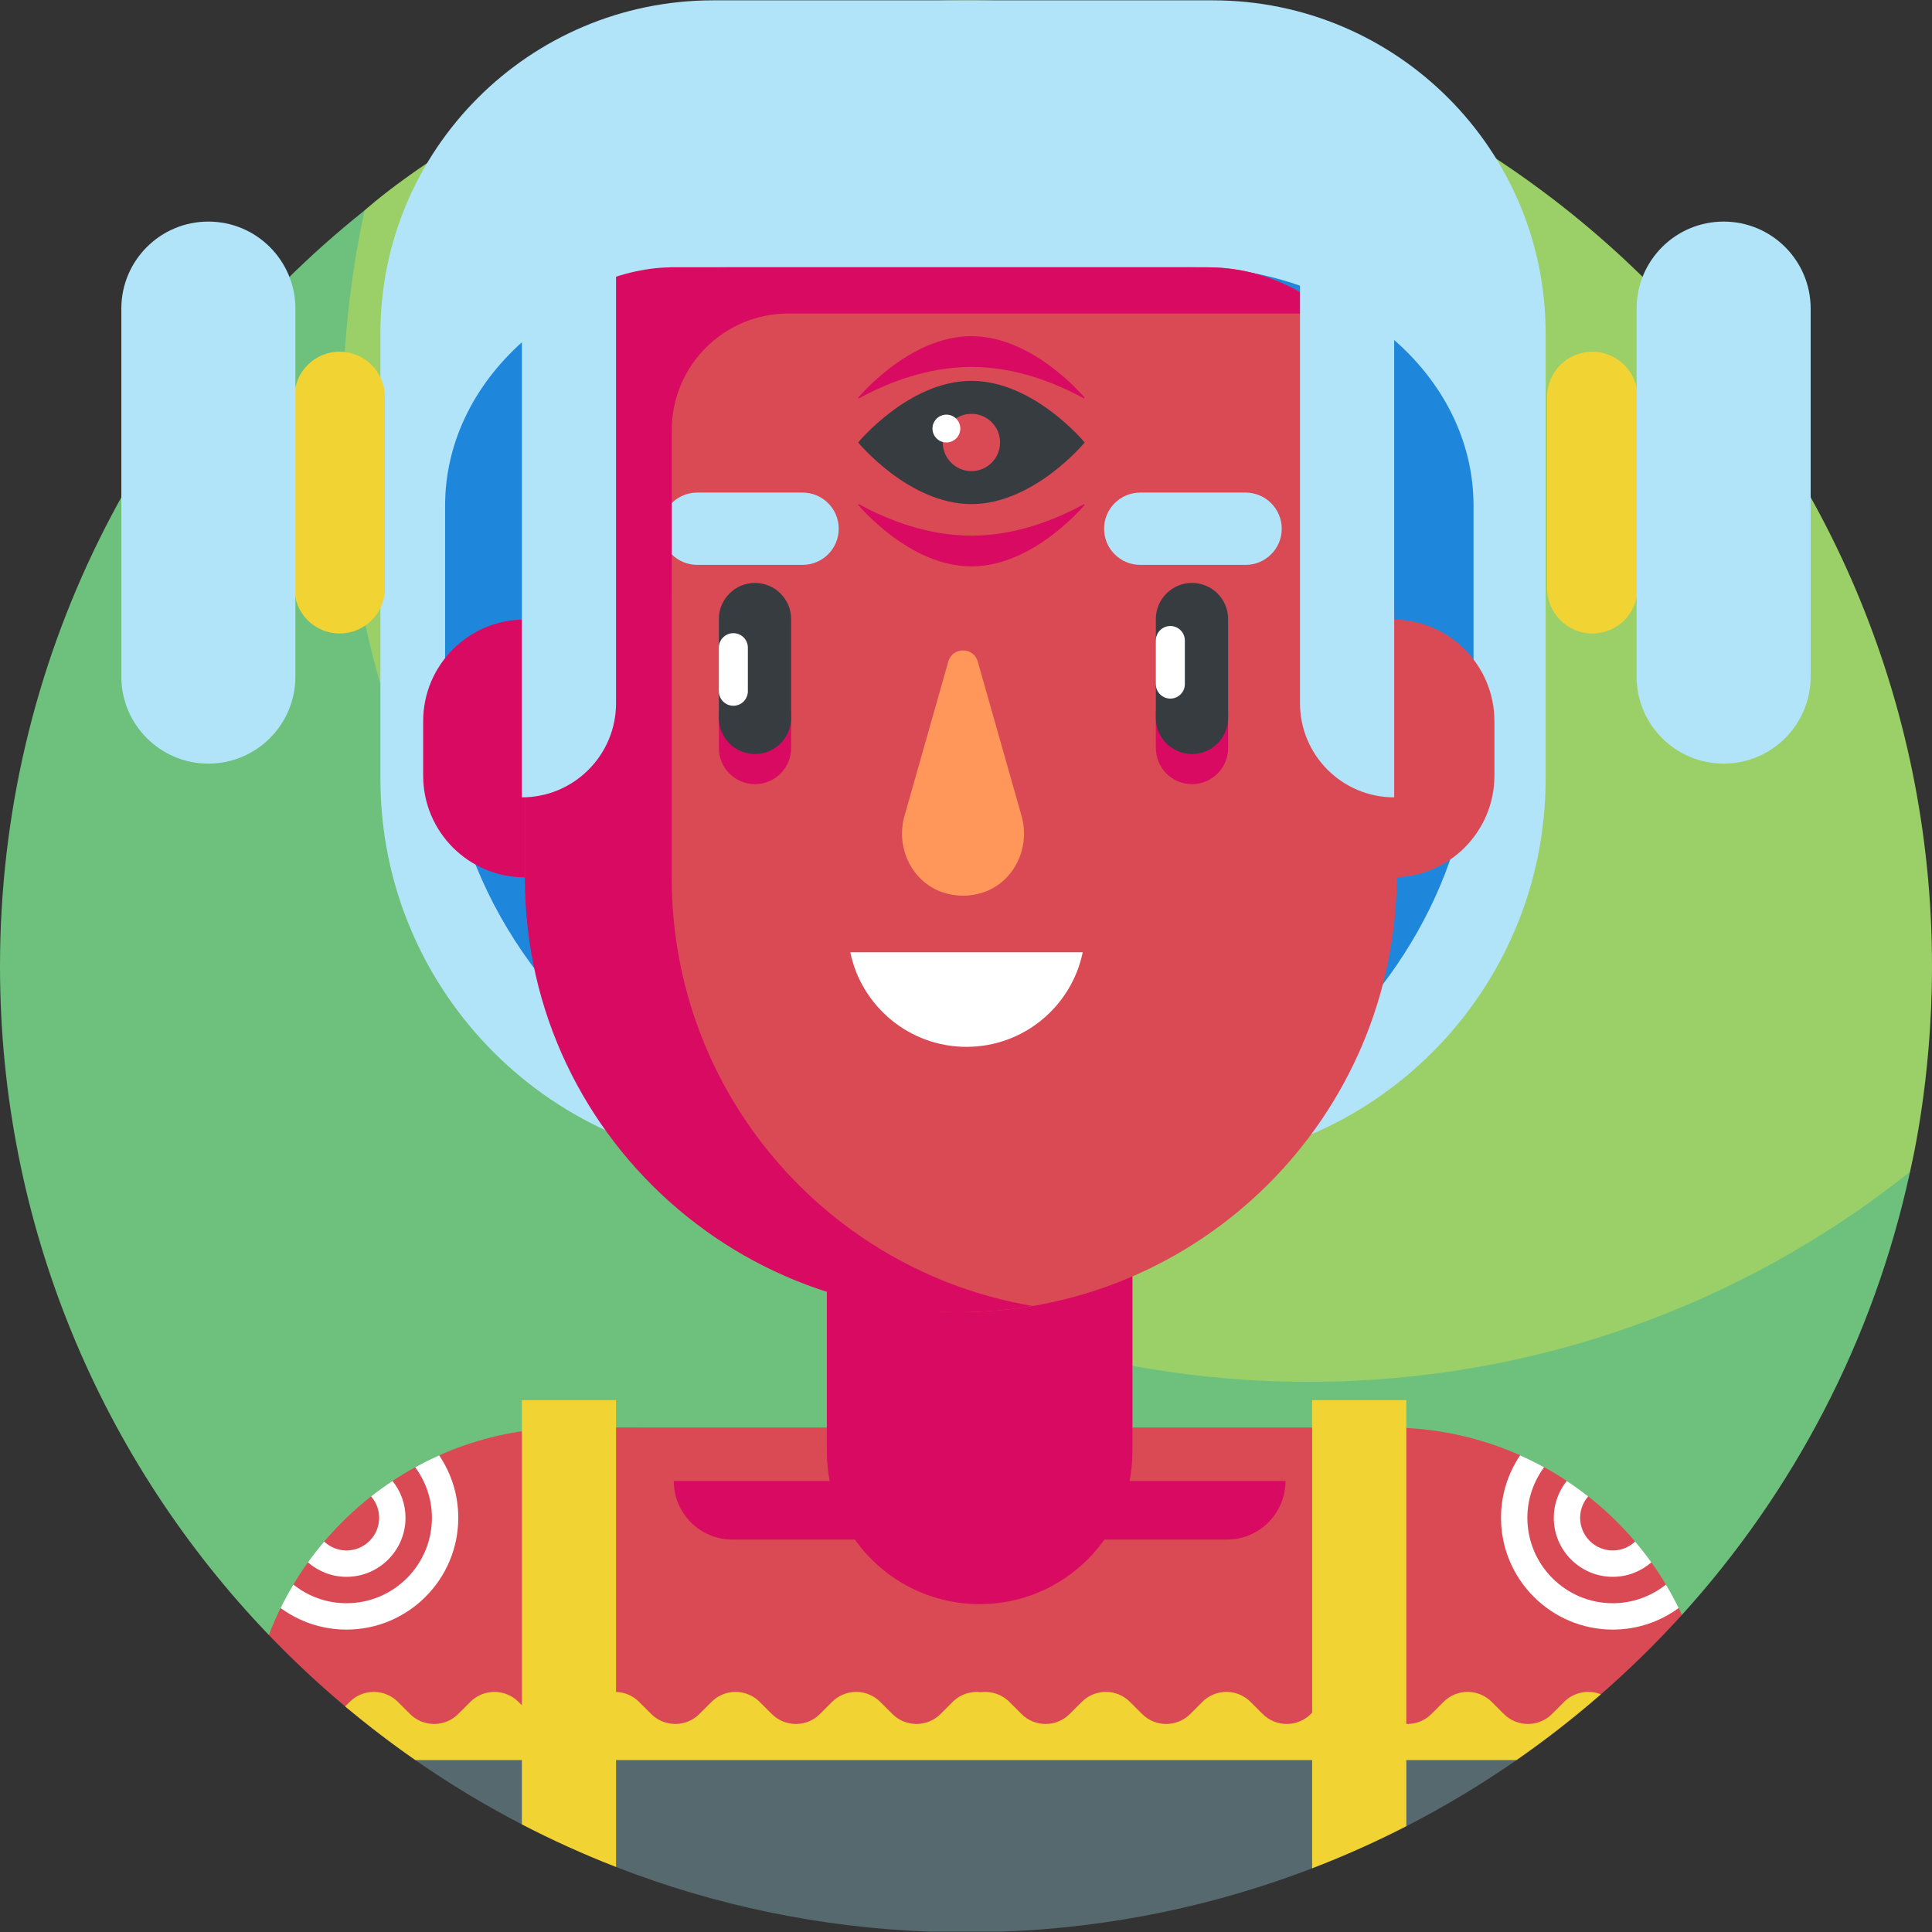 <svg id="Layer_1" enable-background="new 0 0 510 510" height="512" viewBox="0 0 510 510" width="512" xmlns="http://www.w3.org/2000/svg"><rect x="0" y="0" width="510" height="510" fill="#333333" stroke="none"/><g><g><path d="m255 .086c-98.131 0-158.58 55.352-158.747 55.445 0 0-2.513 3.137-2.983 5.222-3.818 16.948-7.385 39.663-7.385 56.238 0 140.833 118.763 254.972 259.596 254.972 54.231 0 114.568-25.992 154.949-57.243.903-.699 3.769-5.396 3.769-5.396.178-1.087 5.8-23.477 5.8-54.239.001-140.831-114.166-254.999-254.999-254.999z" fill="#9bd069"/><path d="m345.459 364.766c-140.833 0-255-114.167-255-255 0-18.615 2.007-36.753 5.795-54.234-58.645 46.72-96.254 118.746-96.254 199.554 0 68.5 27.01 130.693 70.961 176.507l373.037-5.319c29.341-32.354 50.543-72.369 60.201-116.95-43.559 34.697-98.724 55.442-158.74 55.442z" fill="#6ec17d"/></g><g><path d="m305.927 307.676h-103.423c-56.379 0-102.083-45.704-102.083-102.083v-117.62c0-48.538 39.348-87.886 87.886-87.886h131.817c48.538 0 87.886 39.348 87.886 87.886v117.62c0 56.379-45.704 102.083-102.083 102.083z" fill="#b1e4f9"/><path d="m117.157 438.854-7.538 25.759c8.978 6.241 18.375 11.919 28.143 16.985l12.429-.799 12.429 12.04c25.856 10.054 53.759 16.011 82.909 17.075h18.901c28.683-1.048 56.239-6.856 81.858-16.688l12.514-12.922 12.429 1.777c10.106-5.184 19.828-11.024 29.107-17.468l9.818-37.813z" fill="#55696e"/><path d="m443.139 424.475-2.759-2.438-.61-3.753c-1.203-2.009-2.487-3.963-3.847-5.86l-4.053-1.733-.234-3.759c-3.715-4.381-7.866-8.381-12.384-11.934l-3.228-.348-2.424-3.734c-1.942-1.286-3.94-2.494-5.99-3.62l-4.498-.178-1.83-2.963c-10.577-4.712-22.293-7.332-34.623-7.332h-184.395c-33.816.016-33.835-.108-38.07.26-10.002.738-19.523 3.201-28.266 7.094l-2.073 4.228-4.254-1.09c-2.049 1.125-4.047 2.332-5.989 3.617l-1.894 3.335-3.757.744c-4.519 3.55-8.671 7.548-12.387 11.927l-.782 3.678-3.506 1.813c-1.36 1.896-2.645 3.851-3.848 5.859l-.077 3.64-3.293 2.549c-1.139 2.315-2.175 4.689-3.104 7.117 6.372 6.643 13.101 12.941 20.155 18.864.02.017.04.034.06.05 3.818 3.204 8.671 4.913 13.655 4.913l288.737 1.584c7.596.042 15.068-1.922 21.674-5.671 3.858-2.189 7.35-4.069 7.35-4.069 7.534-6.57 14.683-13.58 21.404-20.992-.28-.603-.567-1.203-.86-1.798z" fill="#da4a54"/><path d="m338.962 285.849-79.2 60.421-86.783-60.131c-35.126-24.339-55.485-60.674-55.485-99.026v-53.623c0-34.754 33.389-62.927 74.576-62.927h122.329c41.187 0 74.576 28.173 74.576 62.927v57.314c-.001 36.222-18.17 70.752-50.013 95.045z" fill="#1e87dc"/><g><g><path d="m298.942 383.114c0 22.279-18.06 40.339-40.339 40.339-22.279 0-40.339-18.06-40.339-40.339v-90.354h80.679v90.354z" fill="#d80a61"/></g></g><g><g><path d="m367.632 119.014c-.266-26.837-22.097-48.452-48.935-48.452h-58.142c-32.397 0-83.685 0-83.685 0v199.465c0 41.774 33.563 76.048 75.335 76.361.292.002.585.003.877.003 63.876 0 115.658-51.782 115.658-115.658z" fill="#da4a54"/></g></g><g><g><path d="m394.492 204.755c0 14.83-12.022 26.852-26.852 26.852v-68.073c14.83 0 26.852 12.022 26.852 26.852z" fill="#da4a54"/></g></g><g><g><path d="m111.705 204.755c0 14.83 12.022 26.852 26.852 26.852v-68.073c-14.83 0-26.852 12.022-26.852 26.852z" fill="#d80a61"/></g></g><g><g><g><path d="m211.865 149.112h-27.817c-5.268 0-9.539-4.271-9.539-9.539 0-5.268 4.271-9.539 9.539-9.539h27.817c5.268 0 9.539 4.271 9.539 9.539-.001 5.268-4.271 9.539-9.539 9.539z" fill="#b1e4f9"/></g></g></g><g><g><g><path d="m328.809 149.112h-27.817c-5.268 0-9.539-4.271-9.539-9.539 0-5.268 4.271-9.539 9.539-9.539h27.817c5.268 0 9.539 4.271 9.539 9.539 0 5.268-4.271 9.539-9.539 9.539z" fill="#b1e4f9"/></g></g></g><g><g><path d="m238.76 215.391c-2.371 8.356 1.938 17.458 10.179 20.201 1.658.552 3.432.851 5.276.851s3.618-.299 5.276-.851c8.241-2.743 12.55-11.845 10.179-20.201l-11.565-40.754c-1.112-3.92-6.668-3.92-7.78 0z" fill="#ff965a"/></g></g><path d="m177.327 231.868c.016-28.434.013-60.466.006-118.35-.002-16.982 13.764-30.753 30.746-30.753h142.937c-8.625-7.593-19.936-12.203-32.319-12.203h-58.142c-32.397 0-83.685 0-83.685 0v.015c-13.622.161-29.824 7.517-38.312 18.162v106.972 36.156c0 70.394 63.176 124.85 133.959 112.867-54.038-9.192-95.19-56.209-95.19-112.866z" fill="#d80a61"/><g><g><g><path d="m189.76 187.619v9.837c0 5.268 4.271 9.539 9.539 9.539s9.538-4.271 9.538-9.539v-9.837z" fill="#d80a61"/></g></g><g><g><path d="m199.298 199.046c-5.268 0-9.539-4.271-9.539-9.539v-7.035l3.829-5.752-3.829-5.752v-7.549c0-5.268 4.271-9.539 9.539-9.539s9.539 4.271 9.539 9.539v26.087c0 5.269-4.271 9.54-9.539 9.54z" fill="#373c41"/></g></g><path d="m193.588 186.301c-2.115 0-3.829-1.714-3.829-3.829v-11.504c0-2.115 1.714-3.829 3.829-3.829 2.115 0 3.829 1.714 3.829 3.829v11.504c0 2.115-1.714 3.829-3.829 3.829z" fill="#fff"/></g><g><g><g><path d="m305.114 187.619v9.837c0 5.268 4.271 9.539 9.538 9.539 5.268 0 9.539-4.271 9.539-9.539v-9.837z" fill="#d80a61"/></g></g><g><g><g><path d="m314.653 199.046c-5.268 0-9.539-4.271-9.539-9.539v-8.924l3.829-5.752-3.829-5.752v-5.66c0-5.268 4.271-9.539 9.539-9.539s9.539 4.271 9.539 9.539v26.087c-.001 5.269-4.272 9.54-9.539 9.54z" fill="#373c41"/></g></g><path d="m308.943 184.412c-2.115 0-3.829-1.714-3.829-3.829v-11.503c0-2.115 1.714-3.829 3.829-3.829 2.115 0 3.829 1.714 3.829 3.829v11.504c0 2.114-1.714 3.828-3.829 3.828z" fill="#fff"/></g></g><path d="m224.46 251.386c2.944 14.245 15.558 24.954 30.675 24.954s27.731-10.709 30.675-24.954z" fill="#fff"/><g fill="#f1d333"><path d="m137.762 481.597c8.045 4.172 16.341 7.929 24.859 11.241v-123.226h-24.859z"/><path d="m371.233 482.081v-112.469h-24.859v123.582c8.51-3.27 16.806-6.983 24.859-11.113z"/><path d="m89.659 92.843c-6.596 0-11.943 5.347-11.943 11.943v50.499c0 6.596 5.347 11.943 11.943 11.943 6.596 0 11.943-5.347 11.943-11.943v-50.499c0-6.596-5.347-11.943-11.943-11.943z"/></g><path d="m55.002 201.577c-12.688 0-22.973-10.285-22.973-22.973v-97.138c0-12.688 10.285-22.973 22.973-22.973 12.688 0 22.973 10.285 22.973 22.973v97.138c0 12.687-10.286 22.973-22.973 22.973z" fill="#b1e4f9"/><path d="m420.341 92.843c6.596 0 11.943 5.347 11.943 11.943v50.499c0 6.596-5.347 11.943-11.943 11.943-6.596 0-11.943-5.347-11.943-11.943v-50.499c0-6.596 5.347-11.943 11.943-11.943z" fill="#f1d333"/><path d="m454.998 201.577c12.688 0 22.973-10.285 22.973-22.973v-97.138c0-12.688-10.285-22.973-22.973-22.973-12.688 0-22.973 10.285-22.973 22.973v97.138c0 12.687 10.286 22.973 22.973 22.973z" fill="#b1e4f9"/><g><path d="m286.326 116.802s-13.385 16.266-29.897 16.266-29.897-16.266-29.897-16.266 13.385-16.266 29.897-16.266 29.897 16.266 29.897 16.266z" fill="#373c41"/><path d="m256.428 96.862c11.661 0 22.193 4.198 29.741 8.329.103-.12.157-.185.157-.185s-13.386-16.266-29.898-16.266-29.897 16.266-29.897 16.266.053.065.157.185c7.547-4.131 18.08-8.329 29.74-8.329z" fill="#d80a61"/><path d="m256.429 141.397c-11.661 0-22.193-4.198-29.741-8.329-.103.12-.157.185-.157.185s13.385 16.266 29.897 16.266 29.897-16.266 29.897-16.266-.053-.065-.157-.185c-7.546 4.131-18.079 8.329-29.739 8.329z" fill="#d80a61"/><circle cx="256.429" cy="116.802" fill="#da4a54" r="7.56"/><circle cx="249.824" cy="113.128" fill="#fff" r="3.674"/></g><path d="m137.762 210.481v-147.962h24.859v123.103c0 13.729-11.13 24.859-24.859 24.859z" fill="#b1e4f9"/><path d="m368.029 210.481v-147.962h-24.859v123.103c0 13.729 11.129 24.859 24.859 24.859z" fill="#b1e4f9"/><path d="m412.888 449.257-3.196 3.195c-3.512 3.513-9.208 3.513-12.72 0l-3.196-3.195c-3.512-3.513-9.208-3.513-12.72 0l-3.196 3.195c-3.512 3.513-9.208 3.513-12.72 0l-3.196-3.195c-3.513-3.513-9.208-3.513-12.72 0l-3.196 3.195c-3.513 3.513-9.208 3.513-12.72 0l-3.196-3.195c-3.512-3.513-9.208-3.513-12.72 0l-3.196 3.195c-3.512 3.513-9.207 3.513-12.72 0l-3.196-3.195c-3.512-3.513-9.208-3.513-12.72 0l-3.196 3.195c-3.513 3.513-9.208 3.513-12.72 0l-3.196-3.195c-2.043-2.043-4.825-2.89-7.486-2.555-2.661-.334-5.443.512-7.486 2.555l-3.196 3.195c-3.513 3.513-9.208 3.513-12.72 0l-3.196-3.195c-3.513-3.513-9.208-3.513-12.72 0l-3.196 3.195c-3.513 3.513-9.208 3.513-12.72 0l-3.196-3.195c-3.513-3.513-9.208-3.513-12.72 0l-3.196 3.195c-3.512 3.513-9.207 3.513-12.72 0l-3.196-3.195c-3.513-3.513-9.208-3.513-12.72 0l-3.196 3.195c-3.513 3.513-9.208 3.513-12.72 0l-3.196-3.195c-3.513-3.513-9.208-3.513-12.72 0l-3.196 3.195c-3.512 3.513-9.208 3.513-12.72 0l-3.196-3.195c-3.513-3.513-9.208-3.513-12.72 0l-1.201 1.201c5.943 4.99 12.117 9.714 18.503 14.154h290.72c7.737-5.373 15.167-11.165 22.254-17.346-3.238-1.296-7.08-.633-9.704 1.991z" fill="#f1d333"/><path d="m323.88 406.409h-130.555c-8.539 0-15.462-6.922-15.462-15.462h161.478c0 8.54-6.922 15.462-15.461 15.462z" fill="#d80a61"/><g fill="#fff"><path d="m120.973 400.665c0-6.095-1.858-11.764-5.037-16.471-2.158.96-4.267 2.009-6.325 3.139 2.755 3.739 4.405 8.341 4.405 13.332 0 12.434-10.115 22.549-22.549 22.549-5.297 0-10.163-1.848-14.016-4.917-1.205 2.01-2.327 4.075-3.367 6.189 4.879 3.57 10.887 5.685 17.383 5.685 16.269-.001 29.506-13.237 29.506-29.506z"/><path d="m107.044 400.665c0-3.675-1.286-7.05-3.422-9.717-1.941 1.284-3.827 2.641-5.653 4.075 1.315 1.514 2.118 3.484 2.118 5.642 0 4.753-3.867 8.62-8.62 8.62-2.278 0-4.347-.895-5.89-2.343-1.502 1.77-2.927 3.605-4.282 5.495 2.732 2.364 6.284 3.806 10.172 3.806 8.589-.001 15.577-6.989 15.577-15.578z"/></g><g fill="#fff"><path d="m396.229 400.665c0-6.095 1.858-11.764 5.037-16.471 2.158.96 4.267 2.009 6.325 3.139-2.755 3.739-4.405 8.341-4.405 13.332 0 12.434 10.115 22.549 22.549 22.549 5.297 0 10.163-1.848 14.016-4.917 1.205 2.01 2.327 4.075 3.367 6.189-4.879 3.57-10.887 5.685-17.383 5.685-16.269-.001-29.506-13.237-29.506-29.506z"/><path d="m410.158 400.665c0-3.675 1.286-7.05 3.422-9.717 1.941 1.284 3.827 2.641 5.653 4.075-1.315 1.514-2.118 3.484-2.118 5.642 0 4.753 3.867 8.62 8.62 8.62 2.278 0 4.347-.895 5.89-2.343 1.502 1.77 2.927 3.605 4.282 5.495-2.732 2.364-6.284 3.806-10.172 3.806-8.59-.001-15.577-6.989-15.577-15.578z"/></g></g></g></svg>